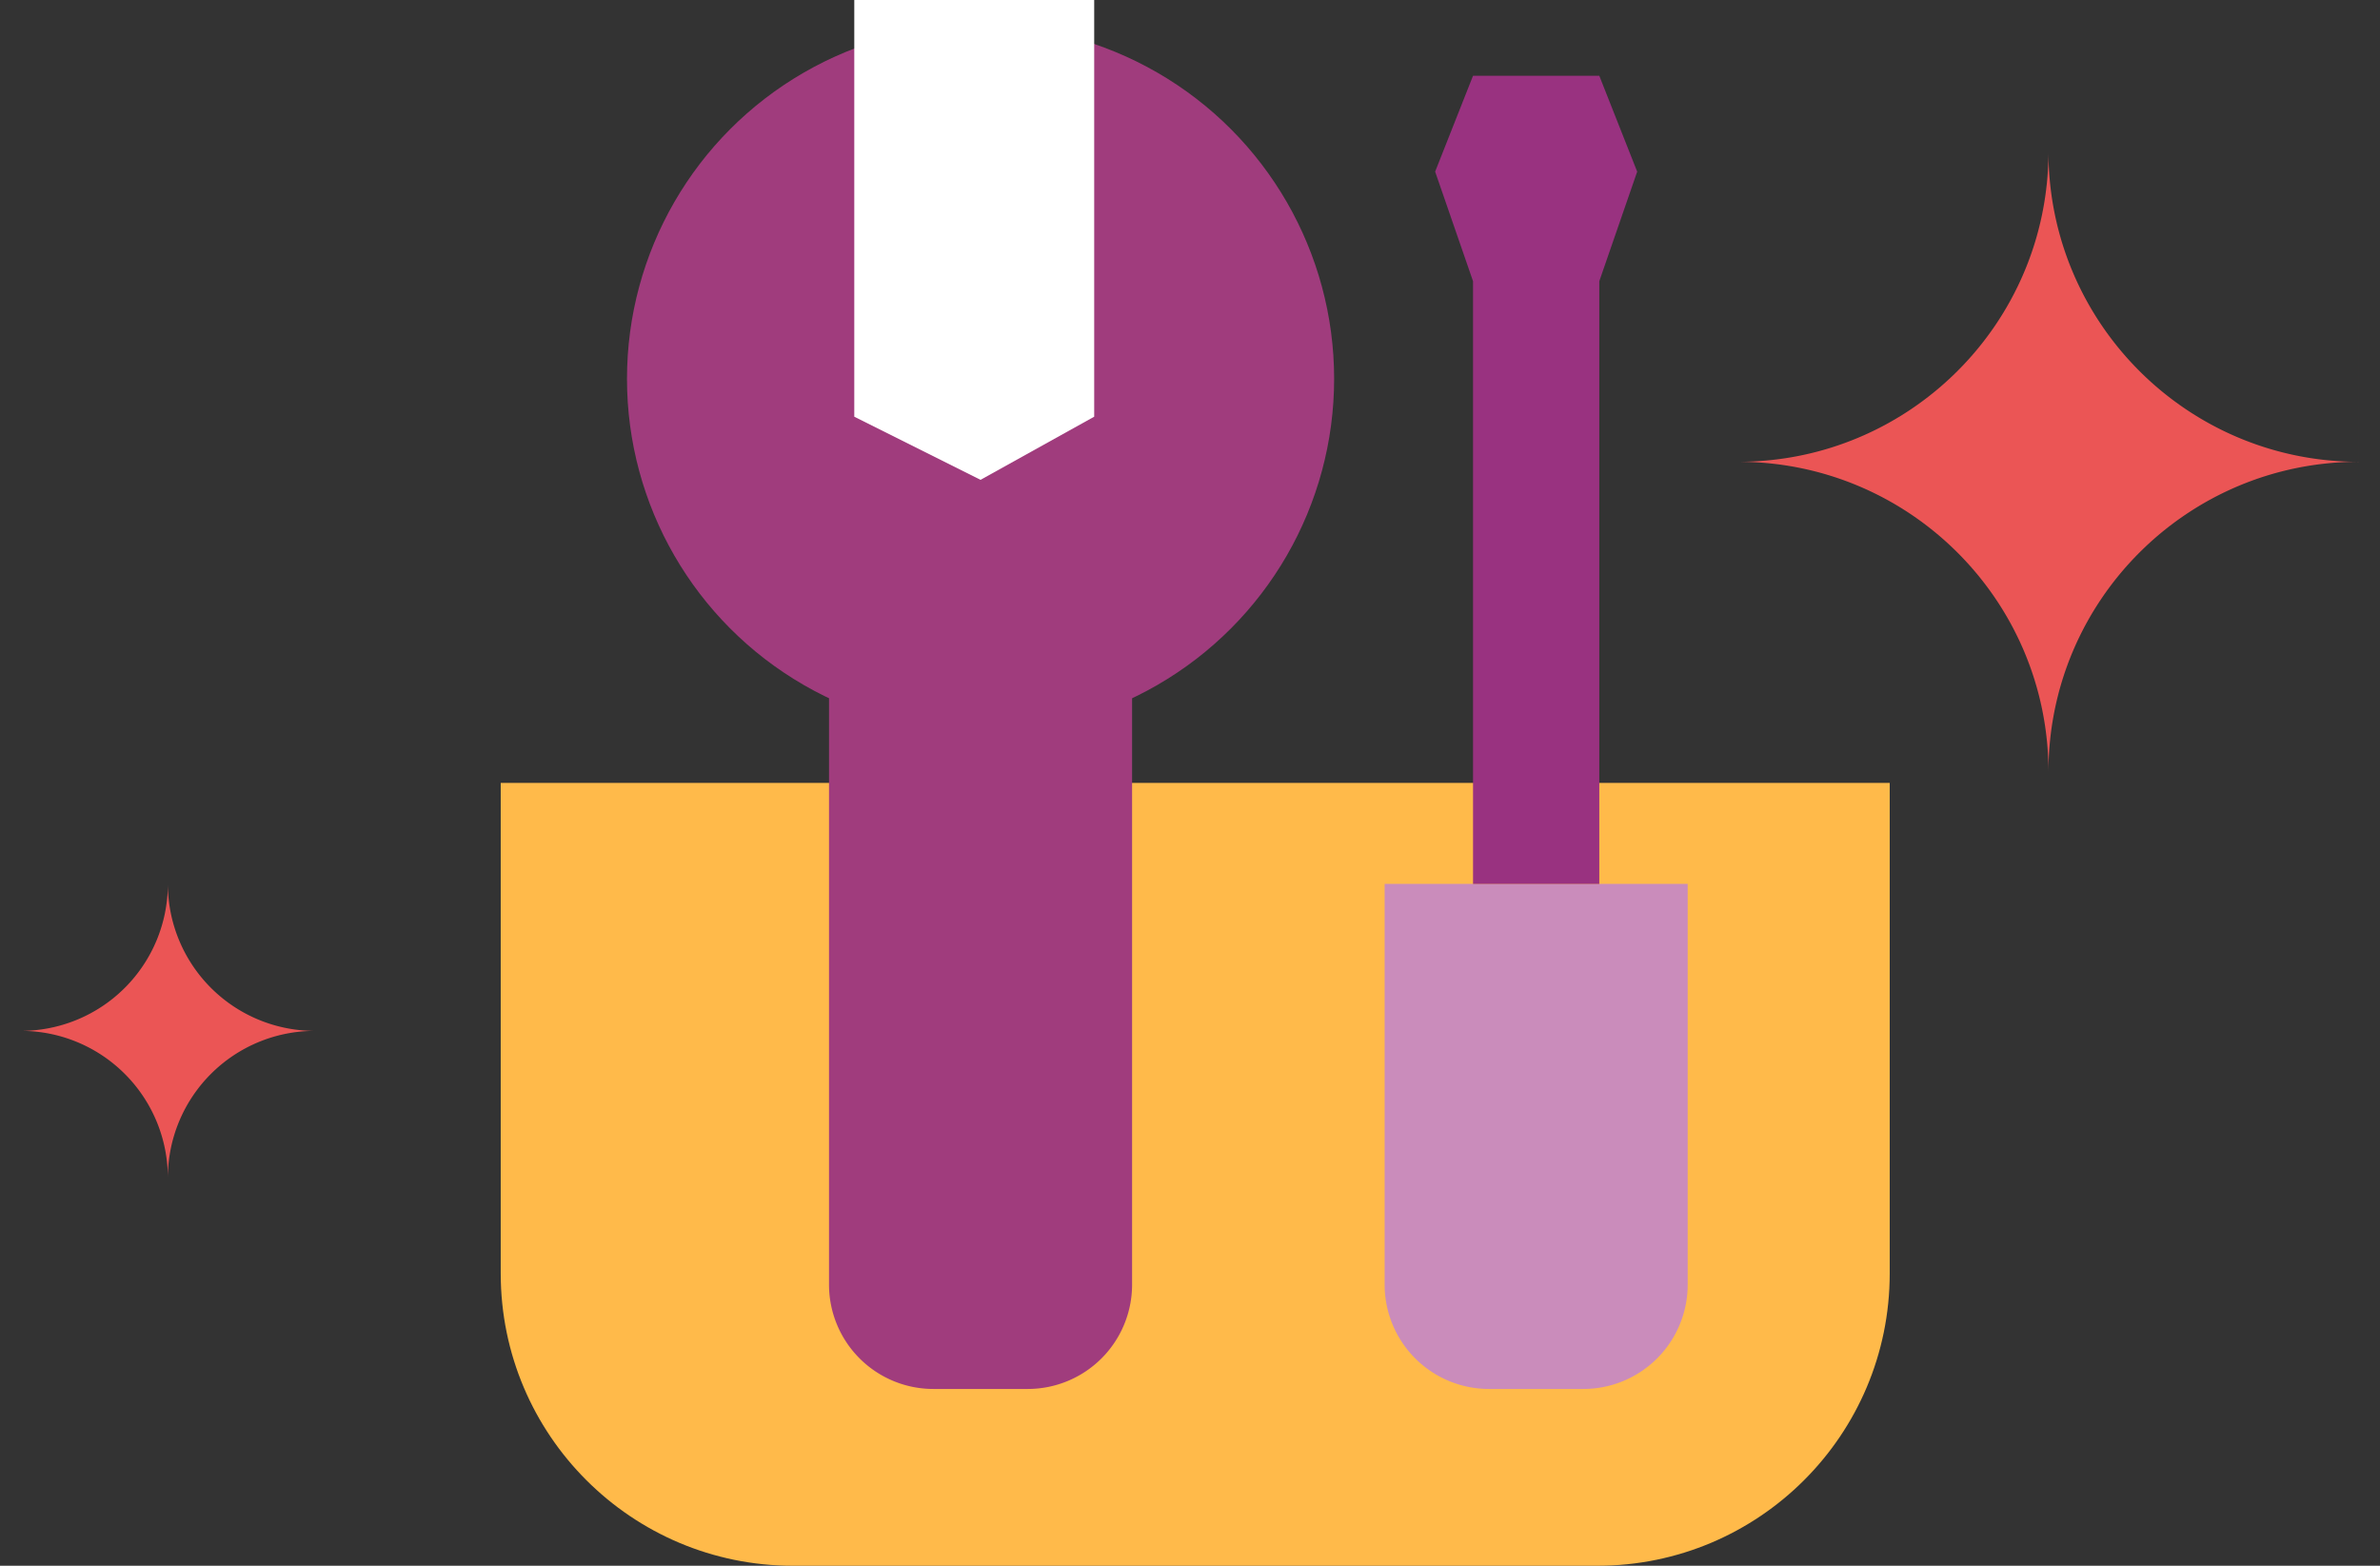 <svg width="114" height="75" viewBox="0 0 114 75" fill="none" xmlns="http://www.w3.org/2000/svg"><rect x="0" y="0" width="114" height="75" fill="#333333" stroke="none"/><path d="M23.984 37.5h66.532V61c0 7.732-6.268 14-14 14H37.984c-7.732 0-14-6.268-14-14V37.5z" fill="#FFBA4A"/><path d="M66.323 42.339h14.516v19.193a5 5 0 01-5 5h-4.516a5 5 0 01-5-5V42.34z" fill="#CA8CBB"/><path d="M39.71 31.452h14.516v30.08a5 5 0 01-5 5h-4.517a5 5 0 01-5-5v-30.08z" fill="#A03C7D"/><circle cx="46.968" cy="18.145" r="16.936" fill="#A03C7D"/><path d="M70.557 13.47v28.87h6.048V13.47l1.815-5.248-1.815-4.593h-6.048l-1.815 4.593 1.815 5.248z" fill="#993280"/><path d="M46.968 22.984l-6.049-3.024V0h11.492v19.96l-5.443 3.024z" fill="#fff"/><path fill-rule="evenodd" clip-rule="evenodd" d="M15.081 42.339H1v14.08-7.04a7.04 7.04 0 017.04 7.015 7.04 7.04 0 017.016-7.014 7.04 7.04 0 01-7.015-7.015A7.04 7.04 0 011 49.379v-7.04h14.08zM83.258 22.12c8.195 0 14.841-6.633 14.862-14.824.02 8.191 6.667 14.825 14.863 14.825V7.258v29.726V22.12c-8.209 0-14.863 6.654-14.863 14.863 0-8.208-6.654-14.862-14.862-14.863z" fill="#EB5555"/></svg>